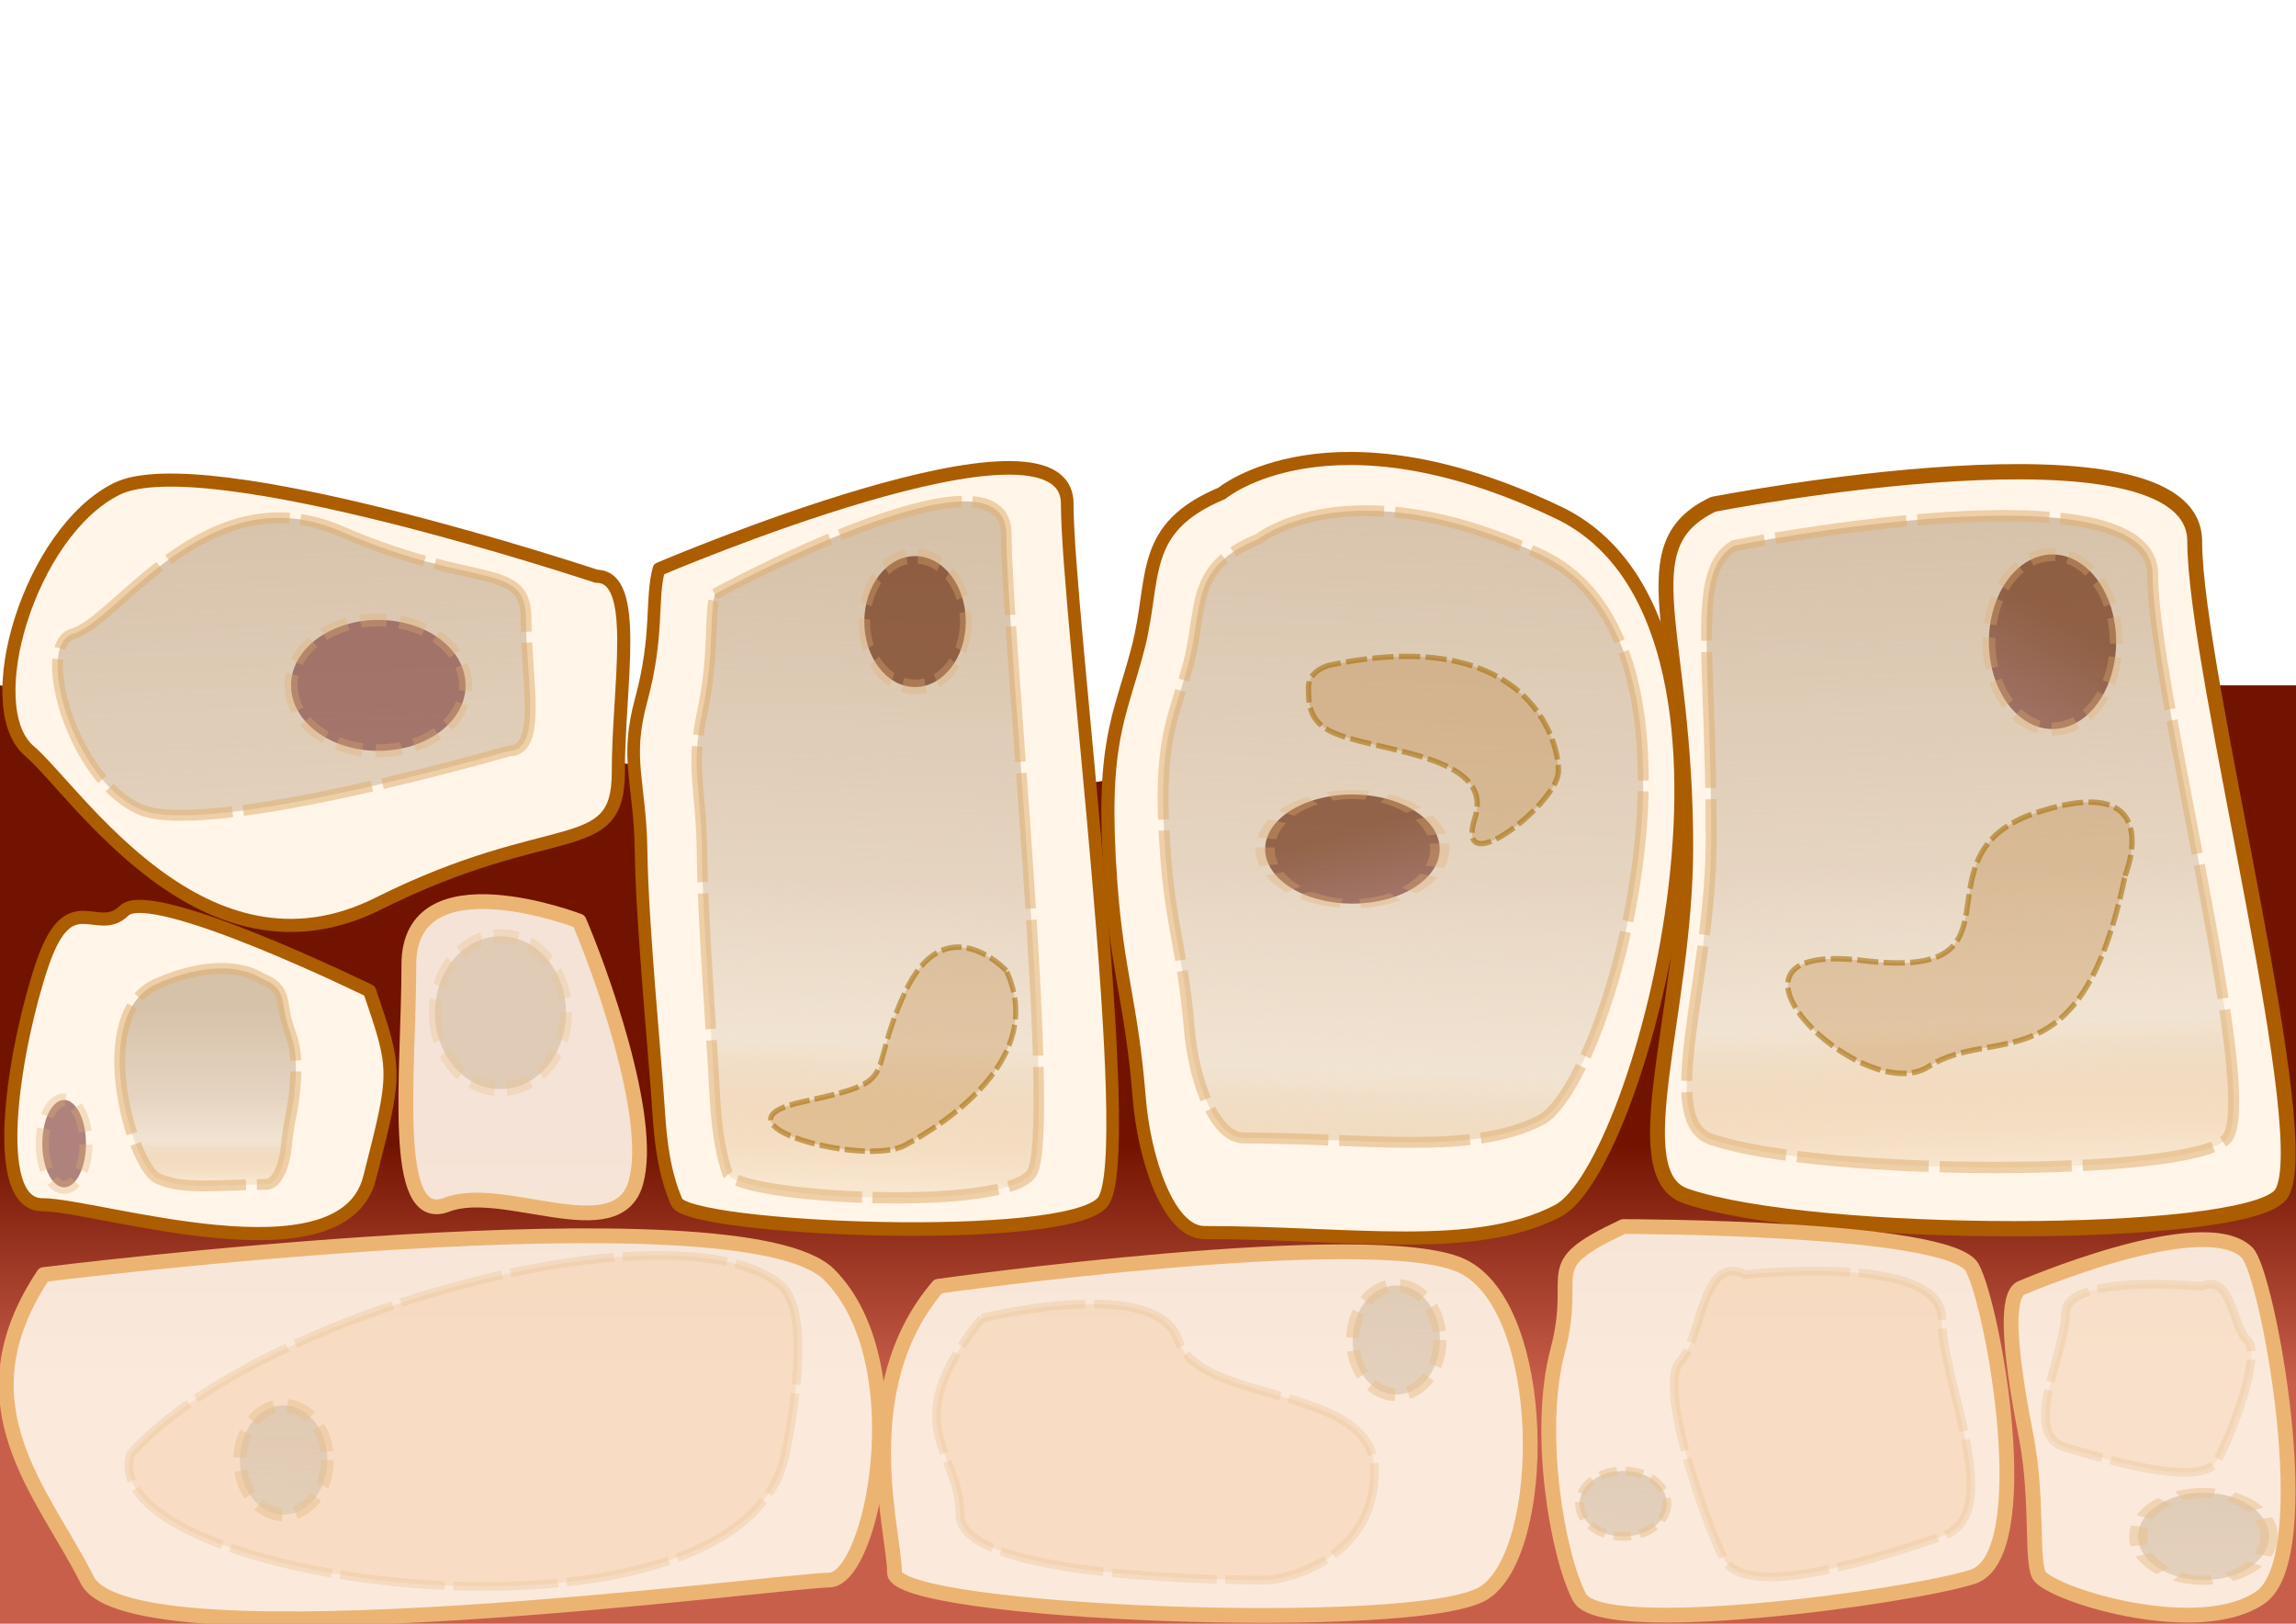 <?xml version="1.0" encoding="UTF-8" standalone="no"?>
<!-- Created with Inkscape (http://www.inkscape.org/) -->

<svg
   xmlns:dc="http://purl.org/dc/elements/1.1/"
   xmlns:cc="http://creativecommons.org/ns#"
   xmlns:rdf="http://www.w3.org/1999/02/22-rdf-syntax-ns#"
   xmlns:svg="http://www.w3.org/2000/svg"
   xmlns="http://www.w3.org/2000/svg"
   xmlns:xlink="http://www.w3.org/1999/xlink"
   xmlns:sodipodi="http://sodipodi.sourceforge.net/DTD/sodipodi-0.dtd"
   xmlns:inkscape="http://www.inkscape.org/namespaces/inkscape"
   width="1052.362"
   height="744.094"
   id="svg4372"
   version="1.1"
   inkscape:version="0.48.0 r9654"
   sodipodi:docname="cellwall1.png">
  <defs
     id="defs4374">
    <linearGradient
       id="linearGradient5952">
      <stop
         style="stop-color:#721300;stop-opacity:1;"
         offset="0"
         id="stop5954" />
      <stop
         style="stop-color:#c85f4b;stop-opacity:1;"
         offset="1"
         id="stop5956" />
    </linearGradient>
    <linearGradient
       id="linearGradient5337">
      <stop
         style="stop-color:#9c5f16;stop-opacity:1;"
         offset="0"
         id="stop5339" />
      <stop
         style="stop-color:#d1a46e;stop-opacity:1;"
         offset="1"
         id="stop5341" />
    </linearGradient>
    <linearGradient
       id="linearGradient5090">
      <stop
         style="stop-color:#d6c1a9;stop-opacity:1;"
         offset="0"
         id="stop5092" />
      <stop
         id="stop5104"
         offset="0.533"
         style="stop-color:#ddc9b3;stop-opacity:0.749;" />
      <stop
         id="stop5102"
         offset="0.783"
         style="stop-color:#e4d2bd;stop-opacity:0.498;" />
      <stop
         style="stop-color:#c6720d;stop-opacity:0.114;"
         offset="1"
         id="stop5094" />
    </linearGradient>
    <linearGradient
       id="linearGradient5090-3">
      <stop
         style="stop-color:#d6c1a9;stop-opacity:1;"
         offset="0"
         id="stop5092-8" />
      <stop
         id="stop5104-7"
         offset="0.533"
         style="stop-color:#ddc9b3;stop-opacity:0.749;" />
      <stop
         id="stop5102-4"
         offset="0.783"
         style="stop-color:#e4d2bd;stop-opacity:0.498;" />
      <stop
         style="stop-color:#c6720d;stop-opacity:0.114;"
         offset="1"
         id="stop5094-2" />
    </linearGradient>
    <linearGradient
       gradientTransform="translate(-145.019,-541.997)"
       y2="842.362"
       x2="270"
       y1="542.362"
       x1="280"
       gradientUnits="userSpaceOnUse"
       id="linearGradient5164"
       xlink:href="#linearGradient5090-3"
       inkscape:collect="always" />
    <linearGradient
       id="linearGradient5090-6">
      <stop
         style="stop-color:#d6c1a9;stop-opacity:1;"
         offset="0"
         id="stop5092-5" />
      <stop
         id="stop5104-0"
         offset="0.533"
         style="stop-color:#ddc9b3;stop-opacity:0.749;" />
      <stop
         id="stop5102-2"
         offset="0.783"
         style="stop-color:#e4d2bd;stop-opacity:0.498;" />
      <stop
         style="stop-color:#c6720d;stop-opacity:0.114;"
         offset="1"
         id="stop5094-8" />
    </linearGradient>
    <linearGradient
       gradientTransform="translate(-145.019,-541.997)"
       y2="842.362"
       x2="270"
       y1="542.362"
       x1="280"
       gradientUnits="userSpaceOnUse"
       id="linearGradient5278"
       xlink:href="#linearGradient5090-6"
       inkscape:collect="always" />
    <linearGradient
       id="linearGradient5337-8">
      <stop
         style="stop-color:#9c5f16;stop-opacity:1;"
         offset="0"
         id="stop5339-6" />
      <stop
         style="stop-color:#d1a46e;stop-opacity:1;"
         offset="1"
         id="stop5341-5" />
    </linearGradient>
    <linearGradient
       y2="484.094"
       x2="380"
       y1="414.094"
       x1="340"
       gradientUnits="userSpaceOnUse"
       id="linearGradient5360"
       xlink:href="#linearGradient5337-8"
       inkscape:collect="always" />
    <linearGradient
       id="linearGradient5337-0">
      <stop
         style="stop-color:#632304;stop-opacity:1;"
         offset="0"
         id="stop5339-61" />
      <stop
         style="stop-color:#7f413e;stop-opacity:1;"
         offset="1"
         id="stop5341-3" />
    </linearGradient>
    <linearGradient
       y2="484.094"
       x2="380"
       y1="414.094"
       x1="340"
       gradientUnits="userSpaceOnUse"
       id="linearGradient5360-8"
       xlink:href="#linearGradient5337-0"
       inkscape:collect="always" />
    <linearGradient
       id="linearGradient5090-4">
      <stop
         style="stop-color:#d6c1a9;stop-opacity:1;"
         offset="0"
         id="stop5092-4" />
      <stop
         id="stop5104-6"
         offset="0.533"
         style="stop-color:#ddc9b3;stop-opacity:0.749;" />
      <stop
         id="stop5102-0"
         offset="0.783"
         style="stop-color:#e4d2bd;stop-opacity:0.498;" />
      <stop
         style="stop-color:#c6720d;stop-opacity:0.114;"
         offset="1"
         id="stop5094-6" />
    </linearGradient>
    <linearGradient
       id="linearGradient5337-1">
      <stop
         style="stop-color:#a08f7a;stop-opacity:1;"
         offset="0"
         id="stop5339-8" />
      <stop
         style="stop-color:#efd3b1;stop-opacity:1;"
         offset="1"
         id="stop5341-4" />
    </linearGradient>
    <linearGradient
       inkscape:collect="always"
       xlink:href="#linearGradient5090-3"
       id="linearGradient5494"
       gradientUnits="userSpaceOnUse"
       x1="280"
       y1="542.362"
       x2="270"
       y2="842.362" />
    <linearGradient
       inkscape:collect="always"
       xlink:href="#linearGradient5090"
       id="linearGradient5498"
       gradientUnits="userSpaceOnUse"
       x1="280"
       y1="542.362"
       x2="270"
       y2="842.362" />
    <linearGradient
       inkscape:collect="always"
       xlink:href="#linearGradient5090-6"
       id="linearGradient5507"
       gradientUnits="userSpaceOnUse"
       x1="280"
       y1="542.362"
       x2="270"
       y2="842.362"
       gradientTransform="matrix(1.041,0,0,1.216,-147.677,-165.776)" />
    <linearGradient
       inkscape:collect="always"
       xlink:href="#linearGradient5337-0"
       id="linearGradient5510"
       gradientUnits="userSpaceOnUse"
       x1="350"
       y1="430.761"
       x2="380"
       y2="484.094" />
    <linearGradient
       inkscape:collect="always"
       xlink:href="#linearGradient5090-9"
       id="linearGradient5498-2"
       gradientUnits="userSpaceOnUse"
       x1="280"
       y1="542.362"
       x2="270"
       y2="842.362" />
    <linearGradient
       id="linearGradient5090-9">
      <stop
         style="stop-color:#d6c1a9;stop-opacity:1;"
         offset="0"
         id="stop5092-1" />
      <stop
         id="stop5104-3"
         offset="0.533"
         style="stop-color:#ddc9b3;stop-opacity:0.749;" />
      <stop
         id="stop5102-5"
         offset="0.783"
         style="stop-color:#e4d2bd;stop-opacity:0.498;" />
      <stop
         style="stop-color:#c6720d;stop-opacity:0.114;"
         offset="1"
         id="stop5094-9" />
    </linearGradient>
    <linearGradient
       gradientTransform="matrix(0.972,0,0,1,-140.867,-542.034)"
       y2="842.362"
       x2="270"
       y1="542.362"
       x1="280"
       gradientUnits="userSpaceOnUse"
       id="linearGradient5552"
       xlink:href="#linearGradient5090-9"
       inkscape:collect="always" />
    <linearGradient
       inkscape:collect="always"
       xlink:href="#linearGradient5090-4-0"
       id="linearGradient5490-4"
       gradientUnits="userSpaceOnUse"
       gradientTransform="matrix(-1,0,0,1,1323.252,2)"
       x1="280"
       y1="542.362"
       x2="270"
       y2="842.362" />
    <linearGradient
       id="linearGradient5090-4-0">
      <stop
         style="stop-color:#d6c1a9;stop-opacity:1;"
         offset="0"
         id="stop5092-4-7" />
      <stop
         id="stop5104-6-6"
         offset="0.533"
         style="stop-color:#ddc9b3;stop-opacity:0.749;" />
      <stop
         id="stop5102-0-3"
         offset="0.783"
         style="stop-color:#e4d2bd;stop-opacity:0.498;" />
      <stop
         style="stop-color:#c6720d;stop-opacity:0.114;"
         offset="1"
         id="stop5094-6-6" />
    </linearGradient>
    <linearGradient
       inkscape:collect="always"
       xlink:href="#linearGradient5337-1-5"
       id="linearGradient5492-1"
       gradientUnits="userSpaceOnUse"
       x1="366.459"
       y1="423.344"
       x2="324.94"
       y2="463.344" />
    <linearGradient
       id="linearGradient5337-1-5">
      <stop
         style="stop-color:#a08f7a;stop-opacity:1;"
         offset="0"
         id="stop5339-8-4" />
      <stop
         style="stop-color:#efd3b1;stop-opacity:1;"
         offset="1"
         id="stop5341-4-2" />
    </linearGradient>
    <linearGradient
       id="linearGradient5090-9-0">
      <stop
         style="stop-color:#d6c1a9;stop-opacity:1;"
         offset="0"
         id="stop5092-1-1" />
      <stop
         id="stop5104-3-6"
         offset="0.533"
         style="stop-color:#ddc9b3;stop-opacity:0.749;" />
      <stop
         id="stop5102-5-5"
         offset="0.783"
         style="stop-color:#e4d2bd;stop-opacity:0.498;" />
      <stop
         style="stop-color:#c6720d;stop-opacity:0.114;"
         offset="1"
         id="stop5094-9-7" />
    </linearGradient>
    <linearGradient
       gradientTransform="translate(-56.486,-881.01)"
       y2="842.362"
       x2="270"
       y1="542.362"
       x1="280"
       gradientUnits="userSpaceOnUse"
       id="linearGradient5654"
       xlink:href="#linearGradient5090-9-0"
       inkscape:collect="always" />
    <linearGradient
       id="linearGradient5090-9-1">
      <stop
         style="stop-color:#d6c1a9;stop-opacity:1;"
         offset="0"
         id="stop5092-1-2" />
      <stop
         id="stop5104-3-0"
         offset="0.533"
         style="stop-color:#ddc9b3;stop-opacity:0.749;" />
      <stop
         id="stop5102-5-0"
         offset="0.783"
         style="stop-color:#e4d2bd;stop-opacity:0.498;" />
      <stop
         style="stop-color:#c6720d;stop-opacity:0.114;"
         offset="1"
         id="stop5094-9-1" />
    </linearGradient>
    <linearGradient
       gradientTransform="translate(-56.486,-881.01)"
       y2="842.362"
       x2="270"
       y1="542.362"
       x1="280"
       gradientUnits="userSpaceOnUse"
       id="linearGradient5693"
       xlink:href="#linearGradient5090-9-1"
       inkscape:collect="always" />
    <linearGradient
       id="linearGradient5090-9-07">
      <stop
         style="stop-color:#d6c1a9;stop-opacity:1;"
         offset="0"
         id="stop5092-1-17" />
      <stop
         id="stop5104-3-7"
         offset="0.533"
         style="stop-color:#ddc9b3;stop-opacity:0.749;" />
      <stop
         id="stop5102-5-7"
         offset="0.783"
         style="stop-color:#e4d2bd;stop-opacity:0.498;" />
      <stop
         style="stop-color:#c6720d;stop-opacity:0.114;"
         offset="1"
         id="stop5094-9-73" />
    </linearGradient>
    <linearGradient
       gradientTransform="translate(-56.486,-881.01)"
       y2="842.362"
       x2="270"
       y1="542.362"
       x1="280"
       gradientUnits="userSpaceOnUse"
       id="linearGradient5732"
       xlink:href="#linearGradient5090-9-07"
       inkscape:collect="always" />
    <linearGradient
       inkscape:collect="always"
       xlink:href="#linearGradient5090-9-9"
       id="linearGradient5498-2-5"
       gradientUnits="userSpaceOnUse"
       x1="280"
       y1="542.362"
       x2="270"
       y2="842.362" />
    <linearGradient
       id="linearGradient5090-9-9">
      <stop
         style="stop-color:#d6c1a9;stop-opacity:1;"
         offset="0"
         id="stop5092-1-9" />
      <stop
         id="stop5104-3-8"
         offset="0.533"
         style="stop-color:#ddc9b3;stop-opacity:0.749;" />
      <stop
         id="stop5102-5-1"
         offset="0.783"
         style="stop-color:#e4d2bd;stop-opacity:0.498;" />
      <stop
         style="stop-color:#c6720d;stop-opacity:0.114;"
         offset="1"
         id="stop5094-9-8" />
    </linearGradient>
    <linearGradient
       y2="842.362"
       x2="270"
       y1="542.362"
       x1="280"
       gradientUnits="userSpaceOnUse"
       id="linearGradient5771"
       xlink:href="#linearGradient5090-9-9"
       inkscape:collect="always" />
    <linearGradient
       y2="842.362"
       x2="270"
       y1="542.362"
       x1="280"
       gradientUnits="userSpaceOnUse"
       id="linearGradient5771-0"
       xlink:href="#linearGradient5090-9-9-3"
       inkscape:collect="always" />
    <linearGradient
       id="linearGradient5090-9-9-3">
      <stop
         style="stop-color:#d6c1a9;stop-opacity:1;"
         offset="0"
         id="stop5092-1-9-8" />
      <stop
         id="stop5104-3-8-0"
         offset="0.533"
         style="stop-color:#ddc9b3;stop-opacity:0.749;" />
      <stop
         id="stop5102-5-1-1"
         offset="0.783"
         style="stop-color:#e4d2bd;stop-opacity:0.498;" />
      <stop
         style="stop-color:#c6720d;stop-opacity:0.114;"
         offset="1"
         id="stop5094-9-8-2" />
    </linearGradient>
    <linearGradient
       y2="842.362"
       x2="270"
       y1="542.362"
       x1="280"
       gradientUnits="userSpaceOnUse"
       id="linearGradient5851"
       xlink:href="#linearGradient5090-9-9-3"
       inkscape:collect="always" />
    <linearGradient
       y2="842.362"
       x2="270"
       y1="542.362"
       x1="280"
       gradientUnits="userSpaceOnUse"
       id="linearGradient5771-4"
       xlink:href="#linearGradient5090-9-9-7"
       inkscape:collect="always" />
    <linearGradient
       id="linearGradient5090-9-9-7">
      <stop
         style="stop-color:#d6c1a9;stop-opacity:1;"
         offset="0"
         id="stop5092-1-9-83" />
      <stop
         id="stop5104-3-8-5"
         offset="0.533"
         style="stop-color:#ddc9b3;stop-opacity:0.749;" />
      <stop
         id="stop5102-5-1-12"
         offset="0.783"
         style="stop-color:#e4d2bd;stop-opacity:0.498;" />
      <stop
         style="stop-color:#c6720d;stop-opacity:0.114;"
         offset="1"
         id="stop5094-9-8-0" />
    </linearGradient>
    <linearGradient
       y2="842.362"
       x2="270"
       y1="542.362"
       x1="280"
       gradientUnits="userSpaceOnUse"
       id="linearGradient5927"
       xlink:href="#linearGradient5090-9-9-7"
       inkscape:collect="always" />
    <linearGradient
       inkscape:collect="always"
       xlink:href="#linearGradient5952"
       id="linearGradient5960"
       gradientUnits="userSpaceOnUse"
       gradientTransform="matrix(1,0,0,0.909,0,339.549)"
       x1="520"
       y1="542.094"
       x2="520"
       y2="664.094" />
    <linearGradient
       id="linearGradient5090-6-9">
      <stop
         style="stop-color:#d6c1a9;stop-opacity:1;"
         offset="0"
         id="stop5092-5-8" />
      <stop
         id="stop5104-0-4"
         offset="0.533"
         style="stop-color:#ddc9b3;stop-opacity:0.749;" />
      <stop
         id="stop5102-2-1"
         offset="0.783"
         style="stop-color:#e4d2bd;stop-opacity:0.498;" />
      <stop
         style="stop-color:#c6720d;stop-opacity:0.114;"
         offset="1"
         id="stop5094-8-4" />
    </linearGradient>
    <linearGradient
       y2="842.362"
       x2="270"
       y1="542.362"
       x1="280"
       gradientTransform="matrix(1.041,0,0,1.216,-677.85,-705.169)"
       gradientUnits="userSpaceOnUse"
       id="linearGradient6099"
       xlink:href="#linearGradient5090-6-9"
       inkscape:collect="always" />
    <linearGradient
       inkscape:collect="always"
       xlink:href="#linearGradient5090-6-8"
       id="linearGradient5507-9"
       gradientUnits="userSpaceOnUse"
       x1="280"
       y1="542.362"
       x2="270"
       y2="842.362"
       gradientTransform="matrix(1.041,0,0,1.216,-147.677,-165.776)" />
    <linearGradient
       id="linearGradient5090-6-8">
      <stop
         style="stop-color:#d6c1a9;stop-opacity:1;"
         offset="0"
         id="stop5092-5-80" />
      <stop
         id="stop5104-0-8"
         offset="0.533"
         style="stop-color:#ddc9b3;stop-opacity:0.749;" />
      <stop
         id="stop5102-2-7"
         offset="0.783"
         style="stop-color:#e4d2bd;stop-opacity:0.498;" />
      <stop
         style="stop-color:#c6720d;stop-opacity:0.114;"
         offset="1"
         id="stop5094-8-7" />
    </linearGradient>
    <linearGradient
       id="linearGradient5090-6-83">
      <stop
         style="stop-color:#d6c1a9;stop-opacity:1;"
         offset="0"
         id="stop5092-5-7" />
      <stop
         id="stop5104-0-1"
         offset="0.533"
         style="stop-color:#ddc9b3;stop-opacity:0.749;" />
      <stop
         id="stop5102-2-0"
         offset="0.783"
         style="stop-color:#e4d2bd;stop-opacity:0.498;" />
      <stop
         style="stop-color:#c6720d;stop-opacity:0.114;"
         offset="1"
         id="stop5094-8-73" />
    </linearGradient>
    <linearGradient
       y2="842.362"
       x2="270"
       y1="542.362"
       x1="280"
       gradientTransform="matrix(1.041,0,0,1.216,-677.85,-705.169)"
       gradientUnits="userSpaceOnUse"
       id="linearGradient6178"
       xlink:href="#linearGradient5090-6-83"
       inkscape:collect="always" />
    <linearGradient
       id="linearGradient5337-0-6">
      <stop
         style="stop-color:#632304;stop-opacity:1;"
         offset="0"
         id="stop5339-61-5" />
      <stop
         style="stop-color:#7f413e;stop-opacity:1;"
         offset="1"
         id="stop5341-3-1" />
    </linearGradient>
    <linearGradient
       y2="484.094"
       x2="380"
       y1="430.761"
       x1="350"
       gradientUnits="userSpaceOnUse"
       id="linearGradient6219"
       xlink:href="#linearGradient5337-0-6"
       inkscape:collect="always" />
    <linearGradient
       inkscape:collect="always"
       xlink:href="#linearGradient5337-0-6"
       id="linearGradient6239"
       gradientUnits="userSpaceOnUse"
       x1="350"
       y1="430.761"
       x2="380"
       y2="484.094" />
    <linearGradient
       id="linearGradient5090-6-6">
      <stop
         style="stop-color:#d6c1a9;stop-opacity:1;"
         offset="0"
         id="stop5092-5-83" />
      <stop
         id="stop5104-0-48"
         offset="0.533"
         style="stop-color:#ddc9b3;stop-opacity:0.749;" />
      <stop
         id="stop5102-2-4"
         offset="0.783"
         style="stop-color:#e4d2bd;stop-opacity:0.498;" />
      <stop
         style="stop-color:#c6720d;stop-opacity:0.114;"
         offset="1"
         id="stop5094-8-9" />
    </linearGradient>
    <linearGradient
       y2="842.362"
       x2="270"
       y1="542.362"
       x1="280"
       gradientTransform="matrix(1.041,0,0,1.216,-678.269,-705.588)"
       gradientUnits="userSpaceOnUse"
       id="linearGradient6260"
       xlink:href="#linearGradient5090-6-6"
       inkscape:collect="always" />
    <linearGradient
       inkscape:collect="always"
       xlink:href="#linearGradient5090-6-9"
       id="linearGradient6295"
       gradientUnits="userSpaceOnUse"
       gradientTransform="matrix(1.041,0,0,1.216,-147.677,-165.776)"
       x1="280"
       y1="542.362"
       x2="270"
       y2="842.362" />
    <linearGradient
       inkscape:collect="always"
       xlink:href="#linearGradient5337-0-6"
       id="linearGradient6297"
       gradientUnits="userSpaceOnUse"
       x1="350"
       y1="430.761"
       x2="380"
       y2="484.094" />
    <linearGradient
       inkscape:collect="always"
       xlink:href="#linearGradient5090-6-83"
       id="linearGradient6301"
       gradientUnits="userSpaceOnUse"
       gradientTransform="matrix(1.041,0,0,1.216,-147.677,-157.776)"
       x1="1063.98"
       y1="765.211"
       x2="1063.98"
       y2="831.026" />
    <linearGradient
       inkscape:collect="always"
       xlink:href="#linearGradient5337-0-0"
       id="linearGradient5510-8"
       gradientUnits="userSpaceOnUse"
       x1="350"
       y1="430.761"
       x2="380"
       y2="484.094" />
    <linearGradient
       id="linearGradient5337-0-0">
      <stop
         style="stop-color:#632304;stop-opacity:1;"
         offset="0"
         id="stop5339-61-8" />
      <stop
         style="stop-color:#7f413e;stop-opacity:1;"
         offset="1"
         id="stop5341-3-8" />
    </linearGradient>
    <linearGradient
       y2="484.094"
       x2="380"
       y1="430.761"
       x1="350"
       gradientUnits="userSpaceOnUse"
       id="linearGradient6318"
       xlink:href="#linearGradient5337-0-0"
       inkscape:collect="always" />
    <linearGradient
       inkscape:collect="always"
       xlink:href="#linearGradient5337-0-0-9"
       id="linearGradient5510-8-1"
       gradientUnits="userSpaceOnUse"
       x1="350"
       y1="430.761"
       x2="380"
       y2="484.094" />
    <linearGradient
       id="linearGradient5337-0-0-9">
      <stop
         style="stop-color:#632304;stop-opacity:1;"
         offset="0"
         id="stop5339-61-8-8" />
      <stop
         style="stop-color:#7f413e;stop-opacity:1;"
         offset="1"
         id="stop5341-3-8-9" />
    </linearGradient>
    <linearGradient
       y2="484.094"
       x2="380"
       y1="430.761"
       x1="350"
       gradientUnits="userSpaceOnUse"
       id="linearGradient6351"
       xlink:href="#linearGradient5337-0-0-9"
       inkscape:collect="always" />
    <linearGradient
       inkscape:collect="always"
       xlink:href="#linearGradient5090-9-2"
       id="linearGradient5498-2-1"
       gradientUnits="userSpaceOnUse"
       x1="280"
       y1="542.362"
       x2="270"
       y2="842.362" />
    <linearGradient
       id="linearGradient5090-9-2">
      <stop
         style="stop-color:#d6c1a9;stop-opacity:1;"
         offset="0"
         id="stop5092-1-4" />
      <stop
         id="stop5104-3-2"
         offset="0.533"
         style="stop-color:#ddc9b3;stop-opacity:0.749;" />
      <stop
         id="stop5102-5-58"
         offset="0.783"
         style="stop-color:#e4d2bd;stop-opacity:0.498;" />
      <stop
         style="stop-color:#c6720d;stop-opacity:0.114;"
         offset="1"
         id="stop5094-9-6" />
    </linearGradient>
    <linearGradient
       y2="842.362"
       x2="270"
       y1="542.362"
       x1="280"
       gradientUnits="userSpaceOnUse"
       id="linearGradient6405"
       xlink:href="#linearGradient5090-9-2"
       inkscape:collect="always" />
  </defs>
  <sodipodi:namedview
     id="base"
     pagecolor="#ffffff"
     bordercolor="#666666"
     borderopacity="1.0"
     inkscape:pageopacity="0.0"
     inkscape:pageshadow="2"
     inkscape:zoom="0.55981979"
     inkscape:cx="441.72139"
     inkscape:cy="339.18159"
     inkscape:document-units="px"
     inkscape:current-layer="layer1"
     showgrid="true"
     objecttolerance="10"
     gridtolerance="10"
     inkscape:window-width="1024"
     inkscape:window-height="581"
     inkscape:window-x="-4"
     inkscape:window-y="-4"
     inkscape:window-maximized="1"
     showguides="true"
     inkscape:guide-bbox="true"
     inkscape:showpageshadow="false">
    <inkscape:grid
       type="xygrid"
       id="grid4380"
       empspacing="5"
       visible="true"
       enabled="true"
       snapvisiblegridlinesonly="true"
       empcolor="#0000ff"
       empopacity="0.071" />
    <sodipodi:guide
       orientation="0,1"
       position="0,220"
       id="guide6022" />
    <sodipodi:guide
       orientation="0,1"
       position="0,200"
       id="guide6024" />
    <sodipodi:guide
       orientation="0,1"
       position="40,430"
       id="guide6369" />
  </sodipodi:namedview>
  <g
     inkscape:label="Layer 1"
     inkscape:groupmode="layer"
     id="layer1"
     transform="translate(0,-308.268)">
    <path
       style="fill:url(#linearGradient5960);fill-opacity:1;stroke:none"
       d="m 0,622.362 220,27.5 220,27.5 160,-27.5 160,-27.5 300,0 20,230 0,200 -1120,0 z"
       id="path5950"
       inkscape:connector-curvature="0"
       sodipodi:nodetypes="cccccccccc" />
    <g
       id="g5394"
       transform="matrix(-0.972,0,0,1,1167.289,2.4000001e-6)">
      <path
         sodipodi:nodetypes="sssscs"
         inkscape:connector-curvature="0"
         id="path4382"
         d="m 166,556.362 c 0,60 -60,280 -40,300 20,20 220,20 280,0 30,-10 0,-84.336 0,-160 0,-100 28,-138 -13,-157 0,0 -227,-43 -227,17 z"
         style="fill:#fff5e8;fill-opacity:1;stroke:#ab5d00;stroke-width:7;stroke-linecap:round;stroke-linejoin:round;stroke-miterlimit:4;stroke-opacity:1;stroke-dasharray:none;marker-start:none" />
      <path
         sodipodi:nodetypes="sssscs"
         inkscape:connector-curvature="0"
         id="path4382-3"
         d="m 185.846,571.612 c 0,51.75 -52.038,241.5 -34.692,258.75 17.346,17.25 190.808,17.25 242.846,0 26.019,-8.625 0,-72.74 0,-138 0,-86.25 9.346,-122 -10.673,-134 0,0 -197.481,-38.5 -197.481,13.25 z"
         style="fill:url(#linearGradient5498);fill-opacity:1;stroke:#dfad70;stroke-width:5.189;stroke-miterlimit:4;stroke-opacity:0.524;stroke-dasharray:62.268, 5.189;stroke-dashoffset:0;marker-start:none" />
      <path
         transform="translate(-116.949,158.268)"
         d="m 380,444.094 a 30,40 0 1 1 -60,0 30,40 0 1 1 60,0 z"
         sodipodi:ry="40"
         sodipodi:rx="30"
         sodipodi:cy="444.09448"
         sodipodi:cx="350"
         id="path5098"
         style="opacity:0.633;color:#000000;fill:url(#linearGradient5510-8);fill-opacity:1;fill-rule:nonzero;stroke:#dfad70;stroke-width:6.087;stroke-linecap:butt;stroke-linejoin:round;stroke-miterlimit:4;stroke-opacity:0.524;stroke-dasharray:12.174, 6.087;stroke-dashoffset:0;marker:none;visibility:visible;display:inline;overflow:visible;enable-background:accumulate"
         sodipodi:type="arc" />
      <path
         inkscape:connector-curvature="0"
         id="path5100"
         d="m 198.844,709.609 c 0,0 -20.584,-48.581 41.168,-29.149 61.752,19.432 0,77.73 82.337,68.013 82.337,-9.716 0,68.013 -30.876,48.581 -30.876,-19.432 -72.045,9.716 -92.629,-87.446 z"
         style="fill:#ab5d00;fill-opacity:0.225;stroke:#a36900;stroke-width:2.5;stroke-linecap:butt;stroke-linejoin:round;stroke-miterlimit:4;stroke-opacity:0.561;stroke-dasharray:10, 2.5;stroke-dashoffset:0" />
    </g>
    <g
       id="g5400"
       transform="matrix(0.93,0,0,1,-87.442,0.75)">
      <path
         sodipodi:nodetypes="cssssssc"
         inkscape:connector-curvature="0"
         id="path5110"
         d="m 418.75,568.362 c 0,0 201.25,-80 201.25,-30 0,50 35,300 17.5,320 -17.5,20 -204.466,12.649 -210,0 -2.188,-5 -7.073,-15.234 -8.75,-40 -1.677,-24.766 -8.283,-87.187 -8.75,-120 -0.467,-32.813 -8.076,-42.311 0,-70 8.75,-30 4.696,-46.252 8.75,-60 z"
         style="color:#000000;fill:#fff5e8;fill-opacity:1;fill-rule:nonzero;stroke:#ab5d00;stroke-width:6.221;stroke-linecap:round;stroke-linejoin:round;stroke-miterlimit:4;stroke-opacity:1;stroke-dasharray:none;stroke-dashoffset:0;marker:none;visibility:visible;display:inline;overflow:visible;enable-background:accumulate" />
      <path
         sodipodi:nodetypes="cssssssc"
         inkscape:connector-curvature="0"
         id="path5110-1"
         d="m 446.25,579.807 c 0,0 143.75,-73.187 143.75,-27.445 0,45.742 25,274.453 12.5,292.75 -12.5,18.297 -146.047,11.572 -150,0 -1.562,-4.574 -5.052,-13.937 -6.25,-36.594 -1.198,-22.657 -5.917,-79.763 -6.25,-109.781 -0.333,-30.019 -5.769,-38.708 0,-64.039 6.25,-27.445 3.354,-42.313 6.25,-54.891 z"
         style="color:#000000;fill:url(#linearGradient5494);fill-opacity:1;fill-rule:nonzero;stroke:#dfad70;stroke-width:5.189;stroke-linecap:butt;stroke-linejoin:miter;stroke-miterlimit:4;stroke-opacity:0.524;stroke-dasharray:62.268, 5.189;stroke-dashoffset:0;marker:none;visibility:visible;display:inline;overflow:visible;enable-background:accumulate" />
      <path
         transform="matrix(1.25,0,0,1.5,-142.5,181.22)"
         d="m 570,274.094 c 0,11.046 -8.954,20 -20,20 -11.046,0 -20,-8.954 -20,-20 0,-11.046 8.954,-20 20,-20 11.046,0 20,8.954 20,20 z"
         sodipodi:ry="20"
         sodipodi:rx="20"
         sodipodi:cy="274.09448"
         sodipodi:cx="550"
         id="path5186"
         style="color:#000000;fill:url(#linearGradient5510-8-1);fill-opacity:1;fill-rule:nonzero;stroke:#dfad70;stroke-width:4.543;stroke-linecap:butt;stroke-linejoin:round;stroke-miterlimit:4;stroke-opacity:0.524;stroke-dasharray:9.086,4.543;stroke-dashoffset:0;marker:none;visibility:visible;display:inline;overflow:visible;enable-background:accumulate;opacity:0.633"
         sodipodi:type="arc" />
      <path
         sodipodi:nodetypes="csssc"
         transform="translate(0,308.268)"
         inkscape:connector-curvature="0"
         id="path5205"
         d="m 590,444.094 c 0,0 -30,-30 -50,10 -20,40 0,40 -50,50 -50,10 30,30 50,20 20,-10 70,-40 50,-80 z"
         style="color:#000000;fill:#ab5d00;fill-opacity:0.225;fill-rule:nonzero;stroke:#a36900;stroke-width:2.5;stroke-linecap:butt;stroke-linejoin:round;stroke-miterlimit:4;stroke-opacity:0.561;stroke-dasharray:10, 2.5;stroke-dashoffset:0;marker:none;visibility:visible;display:inline;overflow:visible;enable-background:accumulate" />
    </g>
    <path
       style="color:#000000;fill:#fff5e8;fill-opacity:1;fill-rule:nonzero;stroke:#ab5d00;stroke-width:6;stroke-linecap:round;stroke-linejoin:round;stroke-miterlimit:4;stroke-opacity:1;stroke-dasharray:none;stroke-dashoffset:0;marker:none;visibility:visible;display:inline;overflow:visible;enable-background:accumulate"
       d="m 560,534.362 c 0,0 49.27,-41.249 154.154,8.751 104.884,50 38.14,300 0,320 -38.14,20 -95.349,10 -162.093,10 -16.686,0 -27.696,-34.239 -29.9,-61.719 -3.472,-43.281 -9.992,-57.171 -13.007,-98.281 -4.767,-65 3.975,-75.312 12.416,-107.656 8.441,-32.344 0,-55 38.43,-71.094 z"
       id="path5224"
       inkscape:connector-curvature="0"
       sodipodi:nodetypes="cssssssc" />
    <path
       style="color:#000000;fill:url(#linearGradient5507);fill-opacity:1;fill-rule:nonzero;stroke:#dfad70;stroke-width:5;stroke-linecap:butt;stroke-linejoin:round;stroke-miterlimit:4;stroke-opacity:0.524;stroke-dasharray:60, 5;stroke-dashoffset:0;marker:none;visibility:visible;display:inline;overflow:visible;enable-background:accumulate"
       d="m 576.829,555.271 c 0,0 41.285,-33.427 129.171,7.091 87.886,40.518 31.958,243.106 0,259.313 -31.958,16.207 -79.896,8.104 -135.823,8.104 -13.982,0 -23.207,-27.746 -25.054,-50.014 -2.909,-35.073 -8.372,-46.329 -10.899,-79.642 -3.995,-52.673 3.33,-61.03 10.404,-87.24 7.073,-26.21 0,-44.569 32.202,-57.612 z"
       id="path5224-9"
       inkscape:connector-curvature="0"
       sodipodi:nodetypes="cssssssc" />
    <path
       transform="matrix(1.333,0,0,0.625,153.333,419.803)"
       sodipodi:type="arc"
       style="opacity:0.633;color:#000000;fill:url(#linearGradient5510);fill-opacity:1;fill-rule:nonzero;stroke:#dfad70;stroke-width:6.573;stroke-linecap:butt;stroke-linejoin:round;stroke-miterlimit:4;stroke-opacity:0.524;stroke-dasharray:13.145,6.573;stroke-dashoffset:0;marker:none;visibility:visible;display:inline;overflow:visible;enable-background:accumulate"
       id="path5098-0"
       sodipodi:cx="350"
       sodipodi:cy="444.09448"
       sodipodi:rx="30"
       sodipodi:ry="40"
       d="m 380,444.094 a 30,40 0 1 1 -60,0 30,40 0 1 1 60,0 z" />
    <path
       style="color:#000000;fill:#ab5d00;fill-opacity:0.225;fill-rule:nonzero;stroke:#a36900;stroke-width:2.441;stroke-linecap:butt;stroke-linejoin:round;stroke-miterlimit:4;stroke-opacity:0.561;stroke-dasharray:9.765, 2.441;stroke-dashoffset:0;marker:none;visibility:visible;display:inline;overflow:visible;enable-background:accumulate"
       d="m 609.27,613.112 c 0,0 -9.535,2.41 -9.535,10 0,6.731 0,15 9.535,20 19.07,10 76.279,10 66.744,40 -9.535,30 35.585,-5 38.14,-20 1.677,-9.844 -9.535,-70 -104.884,-50 z"
       id="path5318"
       inkscape:connector-curvature="0"
       sodipodi:nodetypes="cssssc" />
    <g
       id="g5981">
      <path
         transform="translate(0,308.268)"
         inkscape:connector-curvature="0"
         id="path5962"
         d="m 20,584.094 c 0,0 320,-40 360,0 40,40 20,140 0,140 -20,0 -320,40 -340,0 -20,-40 -60,-80 -20,-140 z"
         style="fill:#fff5e8;stroke:#ecb473;stroke-width:6.772;stroke-linecap:round;stroke-linejoin:round;stroke-opacity:1;color:#000000;fill-opacity:0.922;fill-rule:nonzero;stroke-miterlimit:4;stroke-dasharray:none;stroke-dashoffset:0;marker:none;visibility:visible;display:inline;overflow:visible;enable-background:accumulate" />
      <path
         sodipodi:nodetypes="cscc"
         inkscape:connector-curvature="0"
         id="path5531"
         d="m 357.5,896.862 c 8.167,6.767 12.5,27.5 2.5,77.5 -20,100 -320,60 -300,0 60.026,-66.055 249.992,-115.659 297.5,-77.5 z"
         style="fill:#efb46d;stroke:#e8c191;stroke-width:4;stroke-linecap:butt;stroke-linejoin:miter;stroke-opacity:0.524;color:#000000;fill-opacity:0.314;fill-rule:nonzero;stroke-miterlimit:4;stroke-dasharray:48, 4;stroke-dashoffset:0;marker:none;visibility:visible;display:inline;overflow:visible;enable-background:accumulate;opacity:0.7" />
      <path
         transform="translate(0,308.268)"
         d="m 150,669.094 a 20,25 0 1 1 -40,0 20,25 0 1 1 40,0 z"
         sodipodi:ry="25"
         sodipodi:rx="20"
         sodipodi:cy="669.09448"
         sodipodi:cx="130"
         id="path5574"
         style="opacity:1;color:#000000;fill:url(#linearGradient5498-2);fill-opacity:1;fill-rule:nonzero;stroke:#e8c191;stroke-width:6;stroke-linecap:butt;stroke-linejoin:miter;stroke-miterlimit:4;stroke-opacity:0.524;stroke-dasharray:12, 6;stroke-dashoffset:0;marker:none;visibility:visible;display:inline;overflow:visible;enable-background:accumulate"
         sodipodi:type="arc" />
    </g>
    <g
       id="g5986">
      <path
         inkscape:connector-curvature="0"
         id="path5576"
         d="m 430,897.737 c 0,0 200,-28.125 240,-9.375 40,18.75 40,131.25 10,150 -30,18.75 -270,9.375 -270,-9.375 0,-18.75 -20,-84.375 20,-131.25 z"
         style="color:#000000;fill:#fff5e8;fill-opacity:0.922;fill-rule:nonzero;stroke:#ecb473;stroke-width:6.772;stroke-linecap:round;stroke-linejoin:round;stroke-miterlimit:4;stroke-opacity:1;stroke-dasharray:none;stroke-dashoffset:0;marker:none;visibility:visible;display:inline;overflow:visible;enable-background:accumulate" />
      <path
         inkscape:connector-curvature="0"
         id="path5635"
         d="m 450,912.362 c 0,0 80,-20 90,10 10,30 90,20 90,60 0,40 -40,50 -50,50 -10,0 -140,0 -140,-30 0,-30 -30,-40 10,-90"
         style="opacity:0.7;color:#000000;fill:#efb46d;fill-opacity:0.314;fill-rule:nonzero;stroke:#e8c191;stroke-width:4;stroke-linecap:butt;stroke-linejoin:round;stroke-miterlimit:4;stroke-opacity:0.524;stroke-dasharray:48, 4;stroke-dashoffset:0;marker:none;visibility:visible;display:inline;overflow:visible;enable-background:accumulate" />
      <path
         d="m 150,669.094 a 20,25 0 1 1 -40,0 20,25 0 1 1 40,0 z"
         sodipodi:ry="25"
         sodipodi:rx="20"
         sodipodi:cy="669.09448"
         sodipodi:cx="130"
         id="path5574-2"
         style="opacity:1;color:#000000;fill:url(#linearGradient5771);fill-opacity:1;fill-rule:nonzero;stroke:#e8c191;stroke-width:6;stroke-linecap:butt;stroke-linejoin:miter;stroke-miterlimit:4;stroke-opacity:0.524;stroke-dasharray:12, 6;stroke-dashoffset:0;marker:none;visibility:visible;display:inline;overflow:visible;enable-background:accumulate"
         sodipodi:type="arc"
         transform="translate(510,253.268)" />
    </g>
    <g
       id="g5991">
      <path
         inkscape:connector-curvature="0"
         id="path5794"
         d="m 744,870.362 c 0,0 150,0 160,18.889 10,18.889 30,132.222 0,141.667 -30,9.444 -170,28.333 -180,9.444 -10,-18.889 -20,-75.556 -10,-113.333 10,-37.778 -10,-37.778 30,-56.667 z"
         style="color:#000000;fill:#fff5e8;fill-opacity:0.922;fill-rule:nonzero;stroke:#ecb473;stroke-width:6.772;stroke-linecap:round;stroke-linejoin:round;stroke-miterlimit:4;stroke-opacity:1;stroke-dasharray:none;stroke-dashoffset:0;marker:none;visibility:visible;display:inline;overflow:visible;enable-background:accumulate" />
      <path
         transform="translate(0,308.268)"
         inkscape:connector-curvature="0"
         id="path5813"
         d="m 800,584.094 c 0,0 90,-10 90,20 0,30 30,90 0,100 -30,10 -90,30 -100,10 -10,-20 -30,-80 -20,-90 10,-10 10,-50 30,-40 z"
         style="fill:#efb46d;stroke:#e8c191;stroke-width:4;stroke-linecap:butt;stroke-linejoin:round;stroke-opacity:0.524;opacity:0.7;color:#000000;fill-opacity:0.314;fill-rule:nonzero;stroke-miterlimit:4;stroke-dasharray:48, 4;stroke-dashoffset:0;marker:none;visibility:visible;display:inline;overflow:visible;enable-background:accumulate" />
      <path
         transform="translate(4,308.268)"
         d="m 760,689.094 a 20,15 0 1 1 -40,0 20,15 0 1 1 40,0 z"
         sodipodi:ry="15"
         sodipodi:rx="20"
         sodipodi:cy="689.09448"
         sodipodi:cx="740"
         id="path5832"
         style="opacity:1;color:#000000;fill:url(#linearGradient5771-0);fill-opacity:1;fill-rule:nonzero;stroke:#e8c191;stroke-width:4;stroke-linecap:butt;stroke-linejoin:round;stroke-miterlimit:4;stroke-opacity:0.524;stroke-dasharray:8, 4;stroke-dashoffset:0;marker:none;visibility:visible;display:inline;overflow:visible;enable-background:accumulate"
         sodipodi:type="arc" />
    </g>
    <g
       id="g5996">
      <path
         sodipodi:nodetypes="cssssc"
         inkscape:connector-curvature="0"
         id="path5873"
         d="m 926,898.695 c 0,0 84,-36.333 104,-16.333 9.307,9.307 33.5,139.111 6,158 -27.5,18.889 -91.667,0 -100.833,-9.444 -4.583,-4.722 -0.707,-34.92 -6.521,-64.528 C 920,922.362 920,902.362 926,898.695 z"
         style="color:#000000;fill:#fff5e8;fill-opacity:0.922;fill-rule:nonzero;stroke:#ecb473;stroke-width:6.772;stroke-linecap:round;stroke-linejoin:round;stroke-miterlimit:4;stroke-opacity:1;stroke-dasharray:none;stroke-dashoffset:0;marker:none;visibility:visible;display:inline;overflow:visible;enable-background:accumulate" />
      <path
         inkscape:connector-curvature="0"
         id="path5813-9"
         d="m 1009.182,897.747 c 0,0 -62.453,-6.154 -62.453,12.308 0,18.462 -20.818,55.385 0,61.538 20.818,6.154 62.453,18.462 69.392,6.154 6.939,-12.308 20.818,-49.231 13.878,-55.385 -6.939,-6.154 -6.939,-30.769 -20.818,-24.615 z"
         style="opacity:0.7;color:#000000;fill:#efb46d;fill-opacity:0.225;fill-rule:nonzero;stroke:#e8c191;stroke-width:4;stroke-linecap:butt;stroke-linejoin:round;stroke-miterlimit:4;stroke-opacity:0.524;stroke-dasharray:48,4;stroke-dashoffset:0;marker:none;visibility:visible;display:inline;overflow:visible;enable-background:accumulate" />
      <path
         d="m 150,669.094 a 20,25 0 1 1 -40,0 20,25 0 1 1 40,0 z"
         sodipodi:ry="25"
         sodipodi:rx="20"
         sodipodi:cy="669.09448"
         sodipodi:cx="130"
         id="path5574-2-1"
         style="opacity:1;color:#000000;fill:url(#linearGradient5927);fill-opacity:1;fill-rule:nonzero;stroke:#e8c191;stroke-width:5.477;stroke-linecap:butt;stroke-linejoin:miter;stroke-miterlimit:4;stroke-opacity:0.524;stroke-dasharray:10.954, 5.477;stroke-dashoffset:0;marker:none;visibility:visible;display:inline;overflow:visible;enable-background:accumulate"
         sodipodi:type="arc"
         transform="matrix(1.5,0,0,0.8,815,477.087)" />
    </g>
    <g
       id="g6286"
       transform="matrix(-1,0,0,1,1051.398,-4)">
      <path
         inkscape:connector-curvature="0"
         id="path6026"
         d="m 882,766.362 c 0,0 100,-49 112.5,-36.75 12.5,12.25 25,-12.25 37.5,24.5 12.5,36.75 25,110.25 0,110.25 -25,0 -137.5,36.75 -150,-12.25 -12.5,-49 -12.5,-49 0,-85.75 z"
         style="color:#000000;fill:#fff5e8;fill-opacity:1;fill-rule:nonzero;stroke:#ab5d00;stroke-width:6;stroke-linecap:round;stroke-linejoin:round;stroke-miterlimit:4;stroke-opacity:1;stroke-dasharray:none;stroke-dashoffset:0;marker:none;visibility:visible;display:inline;overflow:visible;enable-background:accumulate" />
      <path
         sodipodi:nodetypes="cssssssc"
         inkscape:connector-curvature="0"
         id="path5224-9-8"
         d="m 931.815,760.528 c 0,0 15.148,-11.508 47.393,2.441 32.245,13.949 11.726,83.697 0,89.277 -11.726,5.58 -29.314,2.79 -49.834,2.79 -5.13,0 -8.515,-9.552 -9.192,-17.219 -1.067,-12.075 -3.072,-15.95 -3.999,-27.419 -1.466,-18.134 1.222,-21.011 3.817,-30.035 2.595,-9.024 0,-15.344 11.815,-19.835 z"
         style="color:#000000;fill:url(#linearGradient6301);fill-opacity:1;fill-rule:nonzero;stroke:#dfad70;stroke-width:5;stroke-linecap:butt;stroke-linejoin:round;stroke-miterlimit:4;stroke-opacity:0.524;stroke-dasharray:60, 5;stroke-dashoffset:0;marker:none;visibility:visible;display:inline;overflow:visible;enable-background:accumulate" />
    </g>
    <g
       id="g6282"
       transform="matrix(-1,0,0,1,1049.398,0)">
      <path
         inkscape:connector-curvature="0"
         id="path6045"
         d="m 784,730.362 c 0,0 78,-30 78,20 0,50 8.667,120 -17.333,110 -26,-10 -78,20 -86.667,-10 -8.667,-30 17.333,-100 26,-120 z"
         style="color:#000000;fill:#fff5e8;fill-opacity:0.922;fill-rule:nonzero;stroke:#ecb473;stroke-width:6.772;stroke-linecap:round;stroke-linejoin:round;stroke-miterlimit:4;stroke-opacity:1;stroke-dasharray:none;stroke-dashoffset:0;marker:none;visibility:visible;display:inline;overflow:visible;enable-background:accumulate" />
      <path
         transform="matrix(1.5,0,0,1.75,-410,-39.803)"
         d="m 840,464.094 c 0,11.046 -8.954,20 -20,20 -11.046,0 -20,-8.954 -20,-20 0,-11.046 8.954,-20 20,-20 11.046,0 20,8.954 20,20 z"
         sodipodi:ry="20"
         sodipodi:rx="20"
         sodipodi:cy="464.09448"
         sodipodi:cx="820"
         id="path6200"
         style="opacity:0.7;color:#000000;fill:url(#linearGradient5498-2-1);fill-opacity:1;fill-rule:nonzero;stroke:#e8c191;stroke-width:3.703;stroke-linecap:butt;stroke-linejoin:miter;stroke-miterlimit:4;stroke-opacity:0.524;stroke-dasharray:7.407,3.703;stroke-dashoffset:0;marker:none;visibility:visible;display:inline;overflow:visible;enable-background:accumulate"
         sodipodi:type="arc" />
    </g>
    <g
       id="g6290"
       transform="matrix(-1,0,0,1,1053.398,0)">
      <path
         sodipodi:nodetypes="cssssc"
         transform="translate(0,308.268)"
         inkscape:connector-curvature="0"
         id="path6001"
         d="m 780,264.094 c 0,0 180,-60 220,-40 40,20 63.398,100 40,120 -21.5,18.378 -80,110 -160,70 -80,-40 -110,-20 -110,-60 0,-40 -10,-90 10,-90 z"
         style="color:#000000;fill:#fff5e8;fill-opacity:1;fill-rule:nonzero;stroke:#ab5d00;stroke-width:6;stroke-linecap:round;stroke-linejoin:round;stroke-miterlimit:4;stroke-opacity:1;stroke-dasharray:none;stroke-dashoffset:0;marker:none;visibility:visible;display:inline;overflow:visible;enable-background:accumulate" />
      <path
         sodipodi:nodetypes="cssssc"
         inkscape:connector-curvature="0"
         id="path6001-1"
         d="m 820,652.362 c 0,0 138.462,40.211 169.231,26.807 C 1020,665.766 1037.692,603.757 1020,598.748 c -20.692,-5.858 -61.538,-73.719 -123.077,-46.912 -61.538,26.807 -84.615,13.404 -84.615,40.211 0,26.807 -7.692,60.316 7.692,60.316 z"
         style="color:#000000;fill:url(#linearGradient6295);fill-opacity:1;fill-rule:nonzero;stroke:#dfad70;stroke-width:5;stroke-linecap:butt;stroke-linejoin:round;stroke-miterlimit:4;stroke-opacity:0.524;stroke-dasharray:60, 5;stroke-dashoffset:0;marker:none;visibility:visible;display:inline;overflow:visible;enable-background:accumulate" />
      <path
         transform="translate(0,308.268)"
         d="m 920,314.094 c 0,16.569 -17.909,30 -40,30 -22.091,0 -40,-13.431 -40,-30 0,-16.569 17.909,-30 40,-30 22.091,0 40,13.431 40,30 z"
         sodipodi:ry="30"
         sodipodi:rx="40"
         sodipodi:cy="314.09448"
         sodipodi:cx="880"
         id="path6202"
         style="opacity:0.633;color:#000000;fill:url(#linearGradient6297);fill-opacity:1;fill-rule:nonzero;stroke:#dfad70;stroke-width:6;stroke-linecap:butt;stroke-linejoin:round;stroke-miterlimit:4;stroke-opacity:0.524;stroke-dasharray:12, 6;stroke-dashoffset:0;marker:none;visibility:visible;display:inline;overflow:visible;enable-background:accumulate"
         sodipodi:type="arc" />
    </g>
    <path
       sodipodi:type="arc"
       style="opacity:0.633;color:#000000;fill:url(#linearGradient6239);fill-opacity:1;fill-rule:nonzero;stroke:#dfad70;stroke-width:6;stroke-linecap:butt;stroke-linejoin:round;stroke-miterlimit:4;stroke-opacity:0.524;stroke-dasharray:12, 6;stroke-dashoffset:0;marker:none;visibility:visible;display:inline;overflow:visible;enable-background:accumulate"
       id="path6237"
       sodipodi:cx="1010"
       sodipodi:cy="504.09448"
       sodipodi:rx="10"
       sodipodi:ry="20"
       d="m 1020,504.094 a 10,20 0 1 1 -20,0 10,20 0 1 1 20,0 z"
       transform="matrix(-1,0,0,1,1039.398,328.268)" />
  </g>
</svg>
